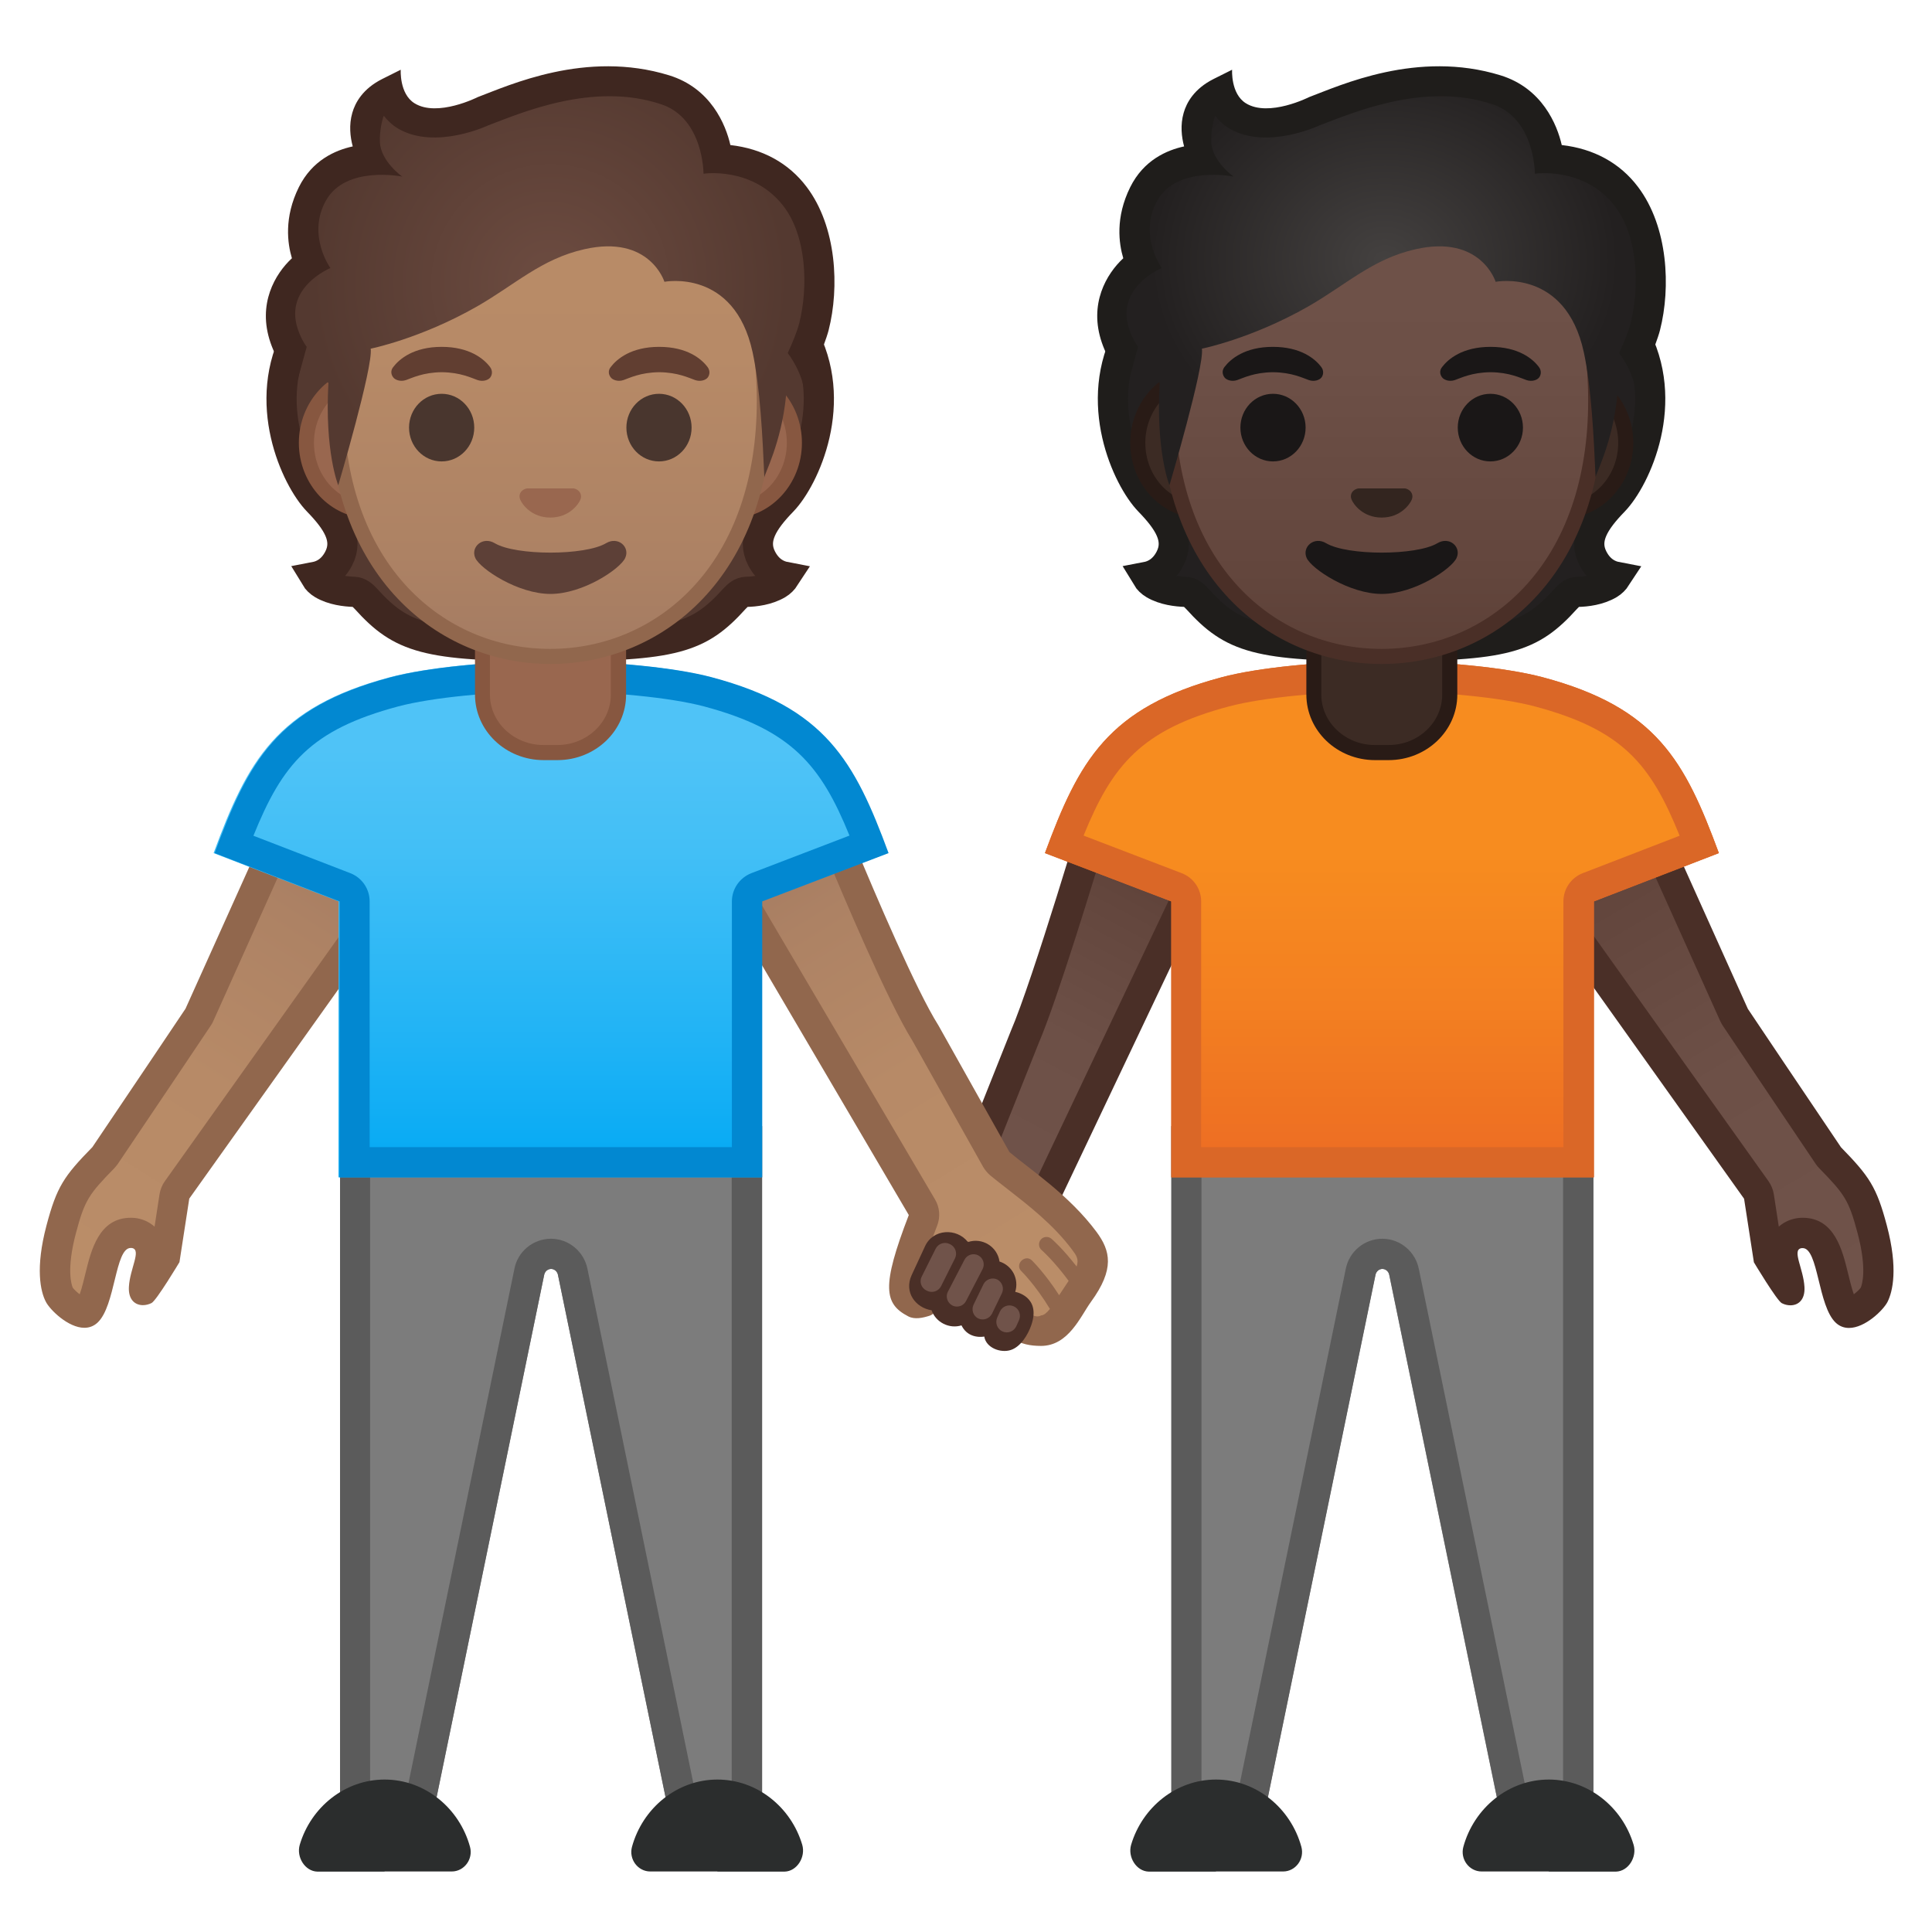 <svg viewBox="0 0 128 128" xmlns="http://www.w3.org/2000/svg" xmlns:xlink="http://www.w3.org/1999/xlink">
  <g>
    <g id="pants_3_">
      <g id="pants">
        <path d="M105.56,74.61v48.08h-5.65l-7.87-38.21c-0.04-0.24-0.24-0.41-0.46-0.41s-0.42,0.17-0.46,0.41l-7.87,38.21 h-5.65V74.61H105.56z" fill="#7C7C7C"/>
      </g>
      <g id="pants_x5F_stroke">
        <path d="M103.56,76.61v44.08h-2.02l-7.53-36.58c-0.22-1.18-1.24-2.04-2.43-2.04s-2.2,0.86-2.42,2l-7.54,36.61 h-2.02V76.61H103.56 M105.56,74.61H77.61v48.08h5.65l7.87-38.21c0.04-0.24,0.24-0.41,0.46-0.41s0.42,0.17,0.46,0.41l7.87,38.21 h5.65V74.61L105.56,74.61z" fill="#5B5B5B"/>
      </g>
    </g>
    <g id="shoes_1_">
      <path d="M102.61,124h4.45c0.82-0.02,1.41-0.96,1.17-1.78c-0.74-2.49-2.99-4.32-5.62-4.32 c-2.68,0-4.96,1.9-5.66,4.46c-0.22,0.82,0.39,1.63,1.21,1.63H102.61z" fill="#2B2D2D"/>
      <path d="M80.56,124h-4.45c-0.82-0.02-1.41-0.96-1.17-1.78c0.74-2.49,2.99-4.32,5.62-4.32 c2.68,0,4.96,1.9,5.66,4.46c0.22,0.82-0.39,1.63-1.21,1.63H80.56z" fill="#2B2D2D"/>
    </g>
    <g id="arm_x5F_left_3_">
      <g id="arm_x5F_left_x5F_fill">
        <linearGradient id="SVGID_1_" gradientTransform="matrix(-0.988 0.157 0.157 0.988 115.851 -8.227)" gradientUnits="userSpaceOnUse" x1="48.927" x2="64.514" y1="57.579" y2="78.198">
          <stop offset="0" style="stop-color:#5C4037"/>
          <stop offset="0.158" style="stop-color:#63463D"/>
          <stop offset="0.533" style="stop-color:#6D5047"/>
          <stop offset="1" style="stop-color:#70534A"/>
        </linearGradient>
        <path d="M65.65,83.21c-0.43,0-0.84-0.1-1.18-0.3c-1.02-0.59-1.48-2.06-0.98-3.15l4.41-11.06 c1.28-2.97,4.06-12.17,4.83-14.76l6.99-0.51l0.68,2.32L68.02,81.81C67.64,82.64,66.67,83.21,65.65,83.21L65.65,83.21z" fill="url(#SVGID_1_)"/>
        <path d="M78.99,54.49l0.34,1.17L67.11,81.41c-0.21,0.46-0.83,0.8-1.46,0.8c-0.26,0-0.49-0.06-0.68-0.17 c-0.58-0.33-0.85-1.24-0.57-1.87c0.01-0.03,0.02-0.06,0.04-0.08l4.38-10.99c1.22-2.84,3.7-10.98,4.67-14.21L78.99,54.49 M80.45,52.38L71.96,53c0,0-3.53,11.93-5,15.33l-4.39,11.02c-0.7,1.55-0.08,3.58,1.39,4.43c0.51,0.29,1.09,0.43,1.68,0.43 c1.35,0,2.71-0.73,3.28-1.96l12.54-26.41L80.45,52.38L80.45,52.38z" fill="#4A2F27"/>
      </g>
    </g>
    <g id="arm_x5F_right">
      <linearGradient id="SVGID_2_" gradientTransform="matrix(-1 0 0 1 127.463 0)" gradientUnits="userSpaceOnUse" x1="23.109" x2="4.77" y1="54.604" y2="85.8">
        <stop offset="0" style="stop-color:#5C4037"/>
        <stop offset="0.158" style="stop-color:#63463D"/>
        <stop offset="0.533" style="stop-color:#6D5047"/>
        <stop offset="1" style="stop-color:#70534A"/>
      </linearGradient>
      <path d="M122.5,86.97c-0.08,0-0.13-0.02-0.19-0.08c-0.36-0.33-0.64-1.46-0.84-2.29 c-0.35-1.44-0.72-2.93-2.04-2.93c-0.12,0-0.23,0.01-0.35,0.04c-0.35,0.08-0.64,0.29-0.81,0.59c-0.33,0.57-0.15,1.19,0.04,1.85 c0.1,0.37,0.22,0.78,0.24,1.14c0,0.04,0,0.08,0,0.11c-0.29-0.37-0.89-1.31-1.4-2.14l-0.62-4.01c-0.02-0.15-0.08-0.3-0.17-0.43 l-14.97-21.01l-0.22-2.79l7.99-0.49l5.72,12.7c0.02,0.05,0.05,0.1,0.08,0.15c0,0,4.24,6.32,6.17,9.17 c0.03,0.05,0.07,0.09,0.11,0.14c1.76,1.8,2.16,2.36,2.79,4.74c0.74,2.81,0.28,4.04,0.12,4.35 C123.99,86.11,123.08,86.97,122.5,86.97z" fill="url(#SVGID_2_)"/>
      <path d="M108.54,55.58l5.43,12.07c0.05,0.1,0.1,0.2,0.16,0.29c0,0,4.24,6.33,6.17,9.18 c0.07,0.1,0.14,0.19,0.23,0.28c1.68,1.72,1.96,2.11,2.54,4.3c0.64,2.41,0.29,3.42,0.21,3.61c-0.09,0.13-0.28,0.3-0.46,0.44 c-0.15-0.42-0.29-1.01-0.38-1.38c-0.38-1.56-0.9-3.69-3.01-3.69h0c-0.19,0-0.39,0.02-0.58,0.07c-0.38,0.09-0.72,0.27-1,0.52 l-0.33-2.15c-0.05-0.31-0.17-0.6-0.35-0.86l-14.81-20.78l-0.12-1.5L108.54,55.58 M109.8,53.5l-9.7,0.6l0.32,4.08l15.13,21.24 l0.65,4.21c0,0,1.52,2.54,1.85,2.71c0.18,0.09,0.37,0.14,0.57,0.14c0.51,0,0.98-0.35,0.93-1.22c-0.07-1.2-0.83-2.42-0.23-2.56 c0.04-0.01,0.08-0.01,0.11-0.01c1.05,0,1,3.84,2.2,4.95c0.26,0.24,0.56,0.34,0.87,0.34c1.07,0,2.27-1.18,2.55-1.72 c0.35-0.69,0.71-2.23-0.04-5.06c-0.68-2.57-1.17-3.27-3.04-5.19c-1.93-2.85-6.17-9.17-6.17-9.17 C114.3,63.5,109.8,53.5,109.8,53.5L109.8,53.5z" fill="#4A2F27"/>
    </g>
    <g id="shirt">
      <g id="shirt_x5F_fill">
        <linearGradient id="SVGID_3_" gradientTransform="matrix(-1 0 0 1 127.463 0)" gradientUnits="userSpaceOnUse" x1="35.917" x2="35.917" y1="44.815" y2="77">
          <stop offset="0.366" style="stop-color:#F78C1F"/>
          <stop offset="0.672" style="stop-color:#F47F12"/>
          <stop offset="1" style="stop-color:#EF6C00"/>
        </linearGradient>
        <path d="M78.59,77V59.72c0-0.41-0.26-0.79-0.64-0.93l-7.44-2.85c2.11-5.49,4.09-8.35,10.68-10.1 c2.3-0.61,6.45-1.03,10.32-1.03h0.16c3.84,0,7.97,0.41,10.27,1.03c6.59,1.75,8.49,4.49,10.64,10.11l-7.35,2.84 c-0.39,0.15-0.64,0.52-0.64,0.93V77H78.59z" fill="url(#SVGID_3_)"/>
        <path d="M91.67,45.81c3.76,0,7.79,0.4,10.01,0.99c5.81,1.55,7.68,3.81,9.6,8.57l-6.42,2.48 c-0.77,0.3-1.28,1.04-1.28,1.87V76h-24V59.72c0-0.83-0.51-1.57-1.29-1.87l-6.5-2.49c1.89-4.66,3.83-7.02,9.64-8.56 c2.23-0.59,6.27-0.99,10.06-0.99l0.08,0L91.67,45.81 M91.67,43.81c-0.03,0-0.05,0-0.08,0c-0.03,0-0.05,0-0.08,0 c-3.98,0-8.17,0.42-10.57,1.06c-7.55,2.01-9.46,5.56-11.71,11.65l8.37,3.2V78h28V59.72l8.28-3.2 c-2.25-6.09-4.12-9.64-11.67-11.65C99.8,44.23,95.65,43.81,91.67,43.81L91.67,43.81z" fill="#DA6727"/>
      </g>
      <g id="shirt_x5F_stroke">
        <linearGradient id="SVGID_4_" gradientUnits="userSpaceOnUse" x1="91.546" x2="91.546" y1="44.815" y2="77">
          <stop offset="0.366" style="stop-color:#F78C1F"/>
          <stop offset="0.68" style="stop-color:#F37F21"/>
          <stop offset="1" style="stop-color:#ED6D23"/>
        </linearGradient>
        <path d="M78.59,77V59.72c0-0.41-0.26-0.79-0.64-0.93l-7.44-2.85c2.11-5.49,4.09-8.35,10.68-10.1 c2.3-0.61,6.45-1.03,10.32-1.03h0.16c3.84,0,7.97,0.41,10.27,1.03c6.59,1.75,8.49,4.49,10.64,10.11l-7.35,2.84 c-0.39,0.15-0.64,0.52-0.64,0.93V77H78.59z" fill="url(#SVGID_4_)"/>
        <path d="M91.67,45.81c3.76,0,7.79,0.4,10.01,0.99c5.81,1.55,7.68,3.81,9.6,8.57l-6.42,2.48 c-0.77,0.3-1.28,1.04-1.28,1.87V76h-24V59.72c0-0.83-0.51-1.57-1.29-1.87l-6.5-2.49c1.89-4.66,3.83-7.02,9.64-8.56 c2.23-0.59,6.27-0.99,10.06-0.99l0.08,0L91.67,45.81 M91.67,43.81c-0.03,0-0.05,0-0.08,0c-0.03,0-0.05,0-0.08,0 c-3.98,0-8.17,0.42-10.57,1.06c-7.55,2.01-9.46,5.56-11.71,11.65l8.37,3.2V78h28V59.72l8.28-3.2 c-2.25-6.09-4.12-9.64-11.67-11.65C99.8,44.23,95.65,43.81,91.67,43.81L91.67,43.81z" fill="#DA6727"/>
      </g>
    </g>
    <g id="hair_2_">
      <path id="hair_x5F_fill_3_" d="M105.54,37c-0.67-1.29,0.1-2.48,1.38-3.8c1.44-1.49,3.84-6.59,1.29-11.14 c-0.48-0.07-7.42,0.03-9.18,0.03c-2.13,0-5.37,0-7.5,0c-2.13,0-5.37,0-7.5,0c-1.76,0-8.7-0.1-9.18-0.03 c-2.54,4.55-0.15,9.66,1.29,11.14c1.28,1.32,2.05,2.51,1.38,3.8c-0.44,0.85-1.08,1.13-1.55,1.22c0.12,0.2,0.29,0.36,0.49,0.48 c0.67,0.4,1.52,0.49,2.07,0.51c0.33,0.01,0.58,0.23,0.8,0.47c2.34,2.59,3.97,3.13,12.2,3.13c8.24,0,9.86-0.54,12.2-3.13 c0.22-0.24,0.46-0.46,0.8-0.47c0.55-0.01,1.4-0.11,2.07-0.51c0.2-0.12,0.36-0.28,0.49-0.48C106.62,38.13,105.98,37.85,105.54,37z" fill="#232020"/>
      <path id="hair_x5F_stroke_3_" d="M105.54,37 c-0.67-1.29,0.1-2.48,1.38-3.8c1.44-1.49,3.84-6.59,1.29-11.14c-0.48-0.07-7.42,0.03-9.18,0.03c-2.13,0-5.37,0-7.5,0 c-2.13,0-5.37,0-7.5,0c-1.76,0-8.7-0.1-9.18-0.03c-2.54,4.55-0.15,9.66,1.29,11.14c1.28,1.32,2.05,2.51,1.38,3.8 c-0.44,0.85-1.08,1.13-1.55,1.22c0.12,0.2,0.29,0.36,0.49,0.48c0.67,0.4,1.52,0.49,2.07,0.51c0.33,0.01,0.58,0.23,0.8,0.47 c2.34,2.59,3.97,3.13,12.2,3.13c8.24,0,9.86-0.54,12.2-3.13c0.22-0.24,0.46-0.46,0.8-0.47c0.55-0.01,1.4-0.11,2.07-0.51 c0.2-0.12,0.36-0.28,0.49-0.48C106.62,38.13,105.98,37.85,105.54,37z" fill="none" stroke="#1F1D1B" stroke-miterlimit="10" stroke-width="2"/>
    </g>
    <g id="neck">
      <g id="neck_x5F_fill_1_">
        <path d="M91.09,49.85c-2.23,0-4.05-1.72-4.05-3.84v-4.8h9v4.8c0,2.12-1.81,3.84-4.04,3.84H91.09z" fill="#3C2B24"/>
        <path d="M95.55,41.72v4.3c0,1.84-1.59,3.34-3.55,3.34h-0.91c-1.95,0-3.55-1.5-3.55-3.34v-4.3h4H95.55 M96.55,40.72h-5h-5v5.3c0,2.4,2.04,4.34,4.55,4.34H92c2.51,0,4.55-1.94,4.55-4.34V40.72L96.55,40.72z" fill="#291B16"/>
      </g>
    </g>
    <g id="ears">
      <g id="ears_x5F_fill_1_">
        <path d="M79.57,33.84c-2.31,0-4.19-2.02-4.19-4.5s1.88-4.5,4.19-4.5h23.95c2.31,0,4.19,2.02,4.19,4.5 s-1.88,4.5-4.19,4.5H79.57z" fill="#3C2B24"/>
        <path d="M103.52,25.34c2.04,0,3.69,1.79,3.69,4s-1.66,4-3.69,4h-3.23H82.8h-3.23c-2.04,0-3.69-1.79-3.69-4 s1.66-4,3.69-4h3.23h17.49H103.52 M103.52,24.34h-3.23H82.8h-3.23c-2.58,0-4.69,2.25-4.69,5s2.11,5,4.69,5h3.23h17.49h3.23 c2.58,0,4.69-2.25,4.69-5S106.1,24.34,103.52,24.34L103.52,24.34z" fill="#291B16"/>
      </g>
    </g>
    <g id="head">
      <g id="head_x5F_fill_1_">
        <linearGradient id="SVGID_5_" gradientTransform="matrix(1 0 0 1 -40.898 0)" gradientUnits="userSpaceOnUse" x1="132.435" x2="132.435" y1="43.625" y2="7.136">
          <stop offset="0" style="stop-color:#5C4037"/>
          <stop offset="0.158" style="stop-color:#63463D"/>
          <stop offset="0.533" style="stop-color:#6D5047"/>
          <stop offset="1" style="stop-color:#70534A"/>
        </linearGradient>
        <path d="M91.54,43.49c-6.83,0-14.19-5.3-14.19-16.94c0-9.32,5.42-19.39,14.19-19.39 s14.19,10.06,14.19,19.39C105.72,38.19,98.37,43.49,91.54,43.49z" fill="url(#SVGID_5_)"/>
        <path d="M91.54,7.66L91.54,7.66c3.44,0,6.87,1.88,9.41,5.16c2.76,3.55,4.27,8.43,4.27,13.73 c0,5.15-1.48,9.44-4.29,12.41c-2.46,2.6-5.8,4.03-9.4,4.03s-6.94-1.43-9.4-4.03c-2.81-2.97-4.29-7.26-4.29-12.41 c0-5.3,1.52-10.18,4.27-13.73C84.67,9.54,88.1,7.66,91.54,7.66 M91.54,6.66L91.54,6.66c-7.63,0-14.69,8.15-14.69,19.89 c0,11.67,7.28,17.44,14.69,17.44s14.69-5.77,14.69-17.44C106.22,14.81,99.16,6.66,91.54,6.66L91.54,6.66z" fill="#4A2F27"/>
      </g>
    </g>
    <path id="mouth_1_" d="M95.23,35.99c-1.4,0.83-5.97,0.83-7.37,0c-0.8-0.48-1.62,0.25-1.29,0.98 c0.33,0.72,2.82,2.38,4.98,2.38s4.62-1.66,4.95-2.38C96.84,36.24,96.03,35.51,95.23,35.99z" fill="#1A1717"/>
    <path id="nose_1_" d="M93.23,32.4c-0.05-0.02-0.09-0.03-0.14-0.04h-3.1c-0.05,0.01-0.09,0.02-0.14,0.04 c-0.28,0.11-0.44,0.4-0.3,0.71c0.13,0.31,0.75,1.18,1.99,1.18c1.24,0,1.86-0.87,1.99-1.18C93.66,32.81,93.51,32.52,93.23,32.4z" fill="#33251F"/>
    <g id="eyes">
      <ellipse cx="84.34" cy="28.33" fill="#1A1717" rx="2.16" ry="2.24"/>
      <ellipse cx="98.74" cy="28.33" fill="#1A1717" rx="2.16" ry="2.24"/>
    </g>
    <g id="eyebrows_1_">
      <path d="M95.54,24.32c0.41-0.54,1.36-1.34,3.21-1.34s2.8,0.79,3.21,1.34c0.18,0.24,0.14,0.52,0.01,0.69 c-0.12,0.16-0.46,0.3-0.84,0.17c-0.38-0.13-1.13-0.51-2.37-0.52c-1.25,0.01-1.99,0.39-2.37,0.52c-0.38,0.13-0.73-0.02-0.84-0.17 C95.4,24.83,95.35,24.56,95.54,24.32z" fill="#1A1717"/>
      <path d="M81.12,24.32c0.41-0.54,1.36-1.34,3.21-1.34s2.8,0.79,3.21,1.34c0.18,0.24,0.14,0.52,0.01,0.69 c-0.12,0.16-0.46,0.3-0.84,0.17c-0.38-0.13-1.13-0.51-2.37-0.52c-1.25,0.01-1.99,0.39-2.37,0.52c-0.38,0.13-0.73-0.02-0.84-0.17 C80.99,24.83,80.94,24.56,81.12,24.32z" fill="#1A1717"/>
    </g>
    <g id="hair_x5F_front_1_">
      <g id="hair_x5F_fill_1_">
        <radialGradient id="SVGID_6_" cx="91.744" cy="17.278" gradientTransform="matrix(1 0 0 0.864 0 2.346)" gradientUnits="userSpaceOnUse" r="15.479">
          <stop offset="1.542468e-03" style="stop-color:#444140"/>
          <stop offset="1" style="stop-color:#232020"/>
        </radialGradient>
        <path d="M86.6,7.55c-5.22,1.85-5.74-1.42-5.74-1.42c-2.83,1.41-0.97,4.45-0.97,4.45s-2.87-0.21-4.1,2.27 c-1.29,2.6-0.15,4.59-0.15,4.59s-2.76,1.75-1.68,4.95c0.72,2.12,2.87,2.97,2.87,2.97c-0.26,4.57,0.65,6.79,0.65,6.79 s2.32-7.85,2.15-9.05c0,0,3.3-0.66,7.05-2.8c2.53-1.45,4.26-3.15,7.11-3.79c4.33-0.98,5.3,2.16,5.3,2.16s4.63-0.91,5.84,4.66 c0.5,2.29,0.67,5.73,0.78,8.31c-0.02-0.2,1.13-2.27,1.44-5.44c0.09-0.95,1.44-2.83,1.87-4.55c0.94-3.75-0.29-6.7-0.88-7.58 c-1.07-1.61-3.61-3.83-5.52-3.51c0.1-2.04-1.51-3.94-3.45-4.59C93.87,4.17,88.16,6.99,86.6,7.55z" fill="url(#SVGID_6_)"/>
      </g>
      <g id="hair_x5F_stroke_1_">
        <path d="M108.52,12.38c-1.19-1.58-2.93-2.53-5.05-2.77c-0.31-1.36-1.3-3.77-4.06-4.62 c-5.51-1.7-10.64,0.68-12.67,1.44c0,0-2.68,1.36-4.2,0.41c-1.01-0.63-0.91-2.22-0.91-2.22l-1.22,0.61 c-1.3,0.65-1.8,1.58-1.99,2.25c-0.23,0.8-0.14,1.59,0.03,2.22c-1.15,0.25-2.68,0.91-3.57,2.7c-1,2.02-0.75,3.74-0.46,4.71 c-1.11,1.03-2.3,3.02-1.42,5.59c0.43,1.25,1.04,1.96,1.78,2.53l0.62-2.25c-0.2-0.27-0.36-0.58-0.5-0.93 c-1.2-2.96,2.07-4.29,2.07-4.29s-1.58-2.19-0.29-4.48c1.31-2.34,5.05-1.58,5.05-1.58s-1.42-1-1.48-2.28 c-0.04-0.78,0.19-1.64,0.26-1.75c0.23,0.3,0.55,0.62,0.98,0.87c2.48,1.41,5.95-0.24,5.95-0.24c2.04-0.76,6.92-2.93,11.48-1.38 c2.78,0.95,2.77,4.59,2.77,4.59s3.18-0.49,5.23,2.06c1.65,2.06,1.69,5.52,1.12,7.81c-0.15,0.6-0.45,1.31-0.77,2.01 c0,0,0.98,1.25,1.12,2.66c0,0,1.35-3.21,1.59-4.18C110.7,19.05,110.52,15.02,108.52,12.38z" fill="#1F1D1B"/>
      </g>
    </g>
  </g>
  <g>
    <g id="hair_1_">
      <path id="hair_x5F_fill_2_" d="M50.46,37c-0.67-1.29,0.1-2.48,1.38-3.8c1.44-1.49,3.84-6.59,1.29-11.14 c-0.48-0.07-7.42,0.03-9.18,0.03c-2.13,0-5.37,0-7.5,0c-2.13,0-5.37,0-7.5,0c-1.76,0-8.7-0.1-9.18-0.03 c-2.54,4.55-0.15,9.66,1.29,11.14c1.28,1.32,2.05,2.51,1.38,3.8c-0.44,0.85-1.08,1.13-1.55,1.22c0.12,0.2,0.29,0.36,0.49,0.48 c0.67,0.4,1.52,0.49,2.07,0.51c0.33,0.01,0.58,0.23,0.8,0.47c2.34,2.59,3.97,3.13,12.2,3.13c8.24,0,9.86-0.54,12.2-3.13 c0.22-0.24,0.46-0.46,0.8-0.47c0.55-0.01,1.4-0.11,2.07-0.51c0.2-0.12,0.36-0.28,0.49-0.48C51.54,38.13,50.9,37.85,50.46,37z" fill="#543930"/>
      <path id="hair_x5F_stroke_2_" d="M50.46,37 c-0.67-1.29,0.1-2.48,1.38-3.8c1.44-1.49,3.84-6.59,1.29-11.14c-0.48-0.07-7.42,0.03-9.18,0.03c-2.13,0-5.37,0-7.5,0 c-2.13,0-5.37,0-7.5,0c-1.76,0-8.7-0.1-9.18-0.03c-2.54,4.55-0.15,9.66,1.29,11.14c1.28,1.32,2.05,2.51,1.38,3.8 c-0.44,0.85-1.08,1.13-1.55,1.22c0.12,0.2,0.29,0.36,0.49,0.48c0.67,0.4,1.52,0.49,2.07,0.51c0.33,0.01,0.58,0.23,0.8,0.47 c2.34,2.59,3.97,3.13,12.2,3.13c8.24,0,9.86-0.54,12.2-3.13c0.22-0.24,0.46-0.46,0.8-0.47c0.55-0.01,1.4-0.11,2.07-0.51 c0.2-0.12,0.36-0.28,0.49-0.48C51.54,38.13,50.9,37.85,50.46,37z" fill="none" stroke="#3F2720" stroke-miterlimit="10" stroke-width="2"/>
    </g>
    <g id="pants_6_">
      <g id="pants_10_">
        <path d="M22.53,74.61v48.08h5.65l7.87-38.21c0.04-0.24,0.24-0.41,0.46-0.41c0.22,0,0.42,0.17,0.46,0.41 l7.87,38.21h5.65V74.61H22.53z" fill="#7C7C7C"/>
      </g>
      <g id="pants_x5F_stroke_3_">
        <path d="M48.48,76.61v44.08h-2.02l-7.53-36.58c-0.22-1.18-1.24-2.04-2.43-2.04s-2.21,0.86-2.42,2l-7.54,36.61 h-2.02V76.61H48.48 M50.48,74.61H22.53v48.08h5.65l7.87-38.21c0.04-0.24,0.24-0.41,0.46-0.41c0.22,0,0.42,0.17,0.46,0.41 l7.87,38.21h5.65V74.61L50.48,74.61z" fill="#5B5B5B"/>
      </g>
    </g>
    <g id="shoes_5_">
      <path d="M25.48,124h-4.45c-0.82-0.02-1.41-0.96-1.17-1.78c0.74-2.49,2.99-4.32,5.62-4.32 c2.68,0,4.96,1.9,5.66,4.46c0.22,0.82-0.39,1.63-1.21,1.63H25.48z" fill="#2B2D2D"/>
      <path d="M47.53,124h4.45c0.82-0.02,1.41-0.96,1.17-1.78c-0.74-2.49-2.99-4.32-5.62-4.32 c-2.68,0-4.96,1.9-5.66,4.46c-0.22,0.82,0.39,1.63,1.21,1.63H47.53z" fill="#2B2D2D"/>
    </g>
    <g id="arm_x5F_left">
      <g id="arm_x5F_left_x5F_fill_1_">
        <linearGradient id="SVGID_7_" gradientTransform="matrix(1 0 0 1 -40.898 0)" gradientUnits="userSpaceOnUse" x1="64.188" x2="46.287" y1="55.72" y2="83.986">
          <stop offset="0" style="stop-color:#A47B62"/>
          <stop offset="0.191" style="stop-color:#AD8264"/>
          <stop offset="0.551" style="stop-color:#B78A67"/>
          <stop offset="1" style="stop-color:#BA8D68"/>
        </linearGradient>
        <path d="M5.59,86.97c-0.57,0-1.49-0.85-1.66-1.18c-0.16-0.31-0.62-1.54,0.12-4.35 c0.63-2.38,1.03-2.95,2.79-4.74c0.04-0.04,0.08-0.09,0.11-0.14c1.93-2.85,6.17-9.17,6.17-9.17c0.03-0.05,0.06-0.1,0.08-0.15 l5.72-12.7l7.99,0.49l-0.22,2.79L11.73,78.84c-0.09,0.13-0.15,0.27-0.17,0.43l-0.62,4.01c-0.5,0.83-1.11,1.77-1.4,2.14 c0-0.03,0-0.07,0-0.11c0.02-0.36,0.14-0.78,0.24-1.14c0.19-0.66,0.37-1.29,0.03-1.85c-0.17-0.3-0.46-0.51-0.81-0.59 c-0.12-0.03-0.23-0.04-0.35-0.04c-1.33,0-1.69,1.49-2.04,2.93c-0.2,0.83-0.48,1.96-0.84,2.29C5.72,86.95,5.67,86.97,5.59,86.97z" fill="url(#SVGID_7_)"/>
        <path d="M19.55,55.58l6.29,0.39l-0.12,1.5L10.92,78.26c-0.18,0.25-0.3,0.55-0.35,0.86l-0.33,2.15 c-0.28-0.25-0.62-0.43-0.99-0.52c-0.19-0.05-0.39-0.07-0.58-0.07c-2.11,0-2.63,2.13-3.01,3.69c-0.09,0.37-0.23,0.96-0.38,1.38 c-0.18-0.14-0.37-0.31-0.46-0.44c-0.08-0.18-0.43-1.2,0.21-3.61c0.58-2.19,0.86-2.58,2.54-4.3c0.08-0.09,0.16-0.18,0.23-0.28 c1.93-2.85,6.17-9.18,6.17-9.18c0.06-0.09,0.12-0.19,0.16-0.29L19.55,55.58 M18.29,53.5c0,0-4.5,10-6,13.33 c0,0-4.24,6.32-6.17,9.17c-1.88,1.92-2.36,2.62-3.04,5.19c-0.75,2.83-0.4,4.38-0.04,5.06c0.27,0.53,1.48,1.72,2.55,1.72 c0.31,0,0.61-0.1,0.87-0.34c1.2-1.11,1.15-4.95,2.2-4.95c0.04,0,0.07,0,0.11,0.01c0.6,0.15-0.16,1.36-0.23,2.56 c-0.05,0.87,0.42,1.22,0.93,1.22c0.19,0,0.39-0.05,0.57-0.14c0.33-0.17,1.85-2.71,1.85-2.71l0.65-4.21l15.13-21.24l0.32-4.08 L18.29,53.5L18.29,53.5z" fill="#91674D"/>
      </g>
    </g>
    <g id="arm_x5F_right_1_">
      <g id="arm_x5F_right_x5F_fill_1_">
        <linearGradient id="SVGID_8_" gradientTransform="matrix(-1 0 0 1 127.463 0)" gradientUnits="userSpaceOnUse" x1="78.213" x2="61.406" y1="56.829" y2="84.166">
          <stop offset="0" style="stop-color:#A47B62"/>
          <stop offset="0.191" style="stop-color:#AD8264"/>
          <stop offset="0.551" style="stop-color:#B78A67"/>
          <stop offset="1" style="stop-color:#BA8D68"/>
        </linearGradient>
        <path d="M68.55,88.17c-0.56,0-0.94,0-1.83-1.38c-0.38-0.58-0.62-1.08-0.84-1.52 c-0.49-0.99-0.96-1.93-2.38-2.1c-0.04,0-0.15-0.01-0.18-0.01c-1.27,0-1.6,1.29-1.82,2.14c-0.07,0.29-0.19,0.77-0.3,0.94 c-0.19,0.06-0.35,0.09-0.47,0.09c-0.86-0.42-1.42-0.71,0.42-5.47c0.11-0.29,0.08-0.6-0.07-0.87L48.06,57.87l-0.22-2.78l7.33-0.01 c0.97,2.37,4.4,10.62,6.15,13.38l4.68,8.35c0.06,0.11,0.14,0.2,0.23,0.28c0.32,0.27,0.7,0.56,1.11,0.88 c1.41,1.09,3.17,2.45,4.5,4.24c0.63,0.85,0.97,1.59-0.38,3.44c-0.15,0.2-0.3,0.44-0.46,0.7c-0.66,1.06-1.19,1.81-2.05,1.81 L68.55,88.17z" fill="url(#SVGID_8_)"/>
      </g>
      <g id="arm_x5F_right_x5F_stroke_1_">
        <path d="M72.65,81.62c-1.81-2.44-4.38-4.12-5.77-5.29l-4.71-8.4c-1.46-2.3-4.18-8.68-5.52-11.91l-2.08,0.21 c1.25,3.03,4.24,10.1,5.88,12.72l4.68,8.35c0.12,0.21,0.28,0.4,0.46,0.56c0.33,0.27,0.72,0.58,1.15,0.91 c1.36,1.06,3.06,2.37,4.3,4.04c0.27,0.36,0.45,0.61,0.29,1.1c-0.91-1.18-1.63-1.81-1.67-1.84c-0.21-0.18-0.53-0.15-0.7,0.05 c-0.18,0.21-0.16,0.52,0.05,0.7c0.01,0.01,0.82,0.72,1.79,2.04c-0.05,0.07-0.47,0.7-0.63,0.95c-0.94-1.46-1.77-2.27-1.81-2.31 c-0.45-0.43-1.16,0.27-0.69,0.72c0.01,0.01,0.93,0.91,1.89,2.5c-0.2,0.25-0.41,0.43-0.59,0.43c0,0-0.59,0.43-1.4-0.92 c-0.35-0.54-0.58-1.01-0.79-1.42c-0.51-1.02-1.2-2.42-3.16-2.65c-0.83-0.1-1.65,0.21-2.19,0.85c0.16-0.5,0.38-1.1,0.66-1.81 c0.22-0.57,0.17-1.21-0.14-1.73l-12.9-21.92l-1.96,0.62L60.21,80.5c-1.83,4.75-1.63,5.88-0.04,6.71c0.43,0.23,0.98,0.1,1.42-0.04 c1.03-0.34,0.75-3,1.73-3c0.02,0,0.04,0,0.07,0c1.41,0.17,1.85,2.16,2.5,3.17c0.83,1.28,1.58,1.83,3.08,1.83 c1.83,0,2.62-1.97,3.31-2.92C73.86,84.08,73.57,82.87,72.65,81.62z" fill="#91674D"/>
      </g>
    </g>
    <g id="shirt_1_">
      <g id="shirt_x5F_fill_1_">
        <linearGradient id="SVGID_9_" gradientUnits="userSpaceOnUse" x1="36.466" x2="36.466" y1="43.814" y2="78">
          <stop offset="0.171" style="stop-color:#4FC3F7"/>
          <stop offset="0.369" style="stop-color:#42BFF6"/>
          <stop offset="0.735" style="stop-color:#20B3F5"/>
          <stop offset="1" style="stop-color:#03A9F4"/>
        </linearGradient>
        <path d="M47.08,44.87c-2.42-0.64-6.65-1.06-10.65-1.06c-4-0.01-8.19,0.42-10.61,1.06 c-7.55,2.01-9.42,5.56-11.67,11.65l8.28,3.2V78h28V59.72l8.37-3.2C56.54,50.43,54.62,46.88,47.08,44.87z" fill="url(#SVGID_9_)"/>
      </g>
      <g id="shirt_x5F_stroke_1_">
        <path d="M36.58,45.81c3.79,0,7.83,0.4,10.06,0.99c5.81,1.55,7.75,3.91,9.64,8.56l-6.5,2.49 c-0.77,0.3-1.29,1.04-1.29,1.87V76h-24V59.72c0-0.83-0.51-1.57-1.28-1.87l-6.42-2.48c1.92-4.76,3.79-7.02,9.6-8.57 c2.23-0.59,6.25-0.99,10.01-0.99l0.08,0L36.58,45.81 M36.58,43.81c-0.03,0-0.05,0-0.08,0c-0.03,0-0.05,0-0.08,0 c-3.98,0-8.13,0.42-10.53,1.06c-7.55,2.01-9.42,5.56-11.67,11.65l8.28,3.2V78h28V59.72l8.37-3.2 c-2.25-6.09-4.17-9.64-11.71-11.65C44.76,44.23,40.56,43.81,36.58,43.81L36.58,43.81z" fill="#0288D1"/>
      </g>
    </g>
    <g id="neck_1_">
      <g id="neck_x5F_fill">
        <path d="M36.01,49.85c-2.23,0-4.04-1.72-4.04-3.84v-4.8h9v4.8c0,2.12-1.82,3.84-4.05,3.84H36.01z" fill="#99674F"/>
        <path d="M40.47,41.72v4.3c0,1.84-1.59,3.34-3.55,3.34h-0.91c-1.95,0-3.55-1.5-3.55-3.34v-4.3h4H40.47 M41.47,40.72h-5h-5v5.3c0,2.4,2.04,4.34,4.55,4.34h0.91c2.51,0,4.55-1.94,4.55-4.34V40.72L41.47,40.72z" fill="#875740"/>
      </g>
    </g>
    <g id="ears_1_">
      <g id="ears_x5F_fill_2_">
        <path d="M24.49,33.84c-2.31,0-4.19-2.02-4.19-4.5s1.88-4.5,4.19-4.5h23.95c2.31,0,4.19,2.02,4.19,4.5 s-1.88,4.5-4.19,4.5H24.49z" fill="#99674F"/>
        <path d="M48.44,25.34c2.04,0,3.69,1.79,3.69,4s-1.66,4-3.69,4h-3.23H27.72h-3.23c-2.04,0-3.69-1.79-3.69-4 s1.66-4,3.69-4h3.23h17.49H48.44 M48.44,24.34h-3.23H27.72h-3.23c-2.58,0-4.69,2.25-4.69,5s2.11,5,4.69,5h3.23h17.49h3.23 c2.58,0,4.69-2.25,4.69-5S51.02,24.34,48.44,24.34L48.44,24.34z" fill="#875740"/>
      </g>
    </g>
    <g id="head_x5F_fill_2_">
      <linearGradient id="SVGID_10_" gradientTransform="matrix(1 0 0 1 -40.898 0)" gradientUnits="userSpaceOnUse" x1="77.356" x2="77.356" y1="43.625" y2="7.136">
        <stop offset="0" style="stop-color:#A47B62"/>
        <stop offset="0.191" style="stop-color:#AD8264"/>
        <stop offset="0.551" style="stop-color:#B78A67"/>
        <stop offset="1" style="stop-color:#BA8D68"/>
      </linearGradient>
      <path d="M36.46,43.49c-6.83,0-14.19-5.3-14.19-16.94c0-9.32,5.42-19.39,14.19-19.39 s14.19,10.06,14.19,19.39C50.64,38.19,43.29,43.49,36.46,43.49z" fill="url(#SVGID_10_)"/>
      <path d="M36.46,7.66L36.46,7.66c3.44,0,6.87,1.88,9.41,5.16c2.76,3.55,4.27,8.43,4.27,13.73 c0,5.15-1.48,9.44-4.29,12.41c-2.46,2.6-5.8,4.03-9.4,4.03s-6.94-1.43-9.4-4.03c-2.81-2.97-4.29-7.26-4.29-12.41 c0-5.3,1.52-10.18,4.27-13.73C29.59,9.54,33.02,7.66,36.46,7.66 M36.46,6.66L36.46,6.66c-7.63,0-14.69,8.15-14.69,19.89 c0,11.67,7.28,17.44,14.69,17.44c7.41,0,14.69-5.77,14.69-17.44C51.14,14.81,44.08,6.66,36.46,6.66L36.46,6.66z" fill="#91674D"/>
    </g>
    <path id="mouth_2_" d="M40.15,35.99c-1.4,0.83-5.97,0.83-7.37,0c-0.8-0.48-1.62,0.25-1.29,0.98 c0.33,0.72,2.82,2.38,4.98,2.38c2.16,0,4.62-1.66,4.95-2.38C41.76,36.24,40.95,35.51,40.15,35.99z" fill="#5D4037"/>
    <path id="nose_2_" d="M38.15,32.4c-0.05-0.02-0.09-0.03-0.14-0.04h-3.1c-0.05,0.01-0.09,0.02-0.14,0.04 c-0.28,0.11-0.44,0.4-0.3,0.71c0.13,0.31,0.75,1.18,1.99,1.18c1.24,0,1.86-0.87,1.99-1.18C38.58,32.81,38.43,32.52,38.15,32.4z" fill="#99674F"/>
    <g id="eyes_2_">
      <ellipse cx="29.26" cy="28.33" fill="#49362E" rx="2.16" ry="2.24"/>
      <ellipse cx="43.66" cy="28.33" fill="#49362E" rx="2.16" ry="2.24"/>
    </g>
    <g id="eyebrows_2_">
      <path d="M40.46,24.32c0.41-0.54,1.36-1.34,3.21-1.34s2.8,0.79,3.21,1.34c0.18,0.24,0.14,0.52,0.01,0.69 c-0.12,0.16-0.46,0.3-0.84,0.17c-0.38-0.13-1.13-0.51-2.37-0.52c-1.25,0.01-1.99,0.39-2.37,0.52c-0.38,0.13-0.73-0.02-0.84-0.17 C40.32,24.83,40.27,24.56,40.46,24.32z" fill="#613E31"/>
      <path d="M26.05,24.32c0.41-0.54,1.36-1.34,3.21-1.34c1.84,0,2.8,0.79,3.21,1.34c0.18,0.24,0.14,0.52,0.01,0.69 c-0.12,0.16-0.46,0.3-0.84,0.17c-0.38-0.13-1.13-0.51-2.37-0.52c-1.25,0.01-1.99,0.39-2.37,0.52c-0.38,0.13-0.73-0.02-0.84-0.17 C25.91,24.83,25.86,24.56,26.05,24.32z" fill="#613E31"/>
    </g>
    <g id="hair_x5F_front">
      <radialGradient id="hair_x5F_fill_4_" cx="36.453" cy="18.755" gradientUnits="userSpaceOnUse" r="15.762">
        <stop offset="0" style="stop-color:#6D4C41"/>
        <stop offset="1" style="stop-color:#543930"/>
      </radialGradient>
      <path id="hair_x5F_fill" d="M31.53,7.55c-5.22,1.85-5.74-1.42-5.74-1.42 c-2.83,1.41-0.97,4.45-0.97,4.45s-2.87-0.21-4.1,2.27c-1.29,2.6-0.15,4.59-0.15,4.59s-2.76,1.75-1.68,4.95 c0.72,2.12,2.87,2.97,2.87,2.97c-0.26,4.57,0.65,6.79,0.65,6.79s2.32-7.85,2.15-9.05c0,0,3.3-0.66,7.05-2.8 c2.53-1.45,4.26-3.15,7.11-3.79c4.33-0.98,5.3,2.16,5.3,2.16s4.63-0.91,5.84,4.66c0.5,2.29,0.67,5.73,0.78,8.31 c-0.02-0.2,1.13-2.27,1.44-5.44c0.09-0.95,1.44-2.83,1.87-4.55c0.94-3.75-0.29-6.7-0.88-7.58c-1.07-1.61-3.61-3.83-5.52-3.51 c0.1-2.04-1.51-3.94-3.45-4.59C38.8,4.17,33.08,6.99,31.53,7.55z" fill="url(#hair_x5F_fill_4_)"/>
      <g id="hair_x5F_stroke">
        <path d="M53.44,12.38c-1.19-1.58-2.93-2.53-5.05-2.77c-0.31-1.36-1.3-3.77-4.06-4.62 c-5.51-1.7-10.64,0.68-12.67,1.44c0,0-2.68,1.36-4.2,0.41c-1.01-0.63-0.91-2.22-0.91-2.22l-1.22,0.61 c-1.3,0.65-1.8,1.58-1.99,2.25c-0.23,0.8-0.14,1.59,0.03,2.22c-1.15,0.25-2.68,0.91-3.57,2.7c-1,2.02-0.75,3.74-0.46,4.71 c-1.11,1.03-2.3,3.02-1.42,5.59c0.43,1.25,1.04,1.96,1.78,2.53l0.62-2.25c-0.2-0.27-0.36-0.58-0.5-0.93 c-1.2-2.96,2.07-4.29,2.07-4.29s-1.58-2.19-0.29-4.48c1.31-2.34,5.05-1.58,5.05-1.58s-1.42-1-1.48-2.28 c-0.04-0.78,0.19-1.64,0.26-1.75c0.23,0.3,0.55,0.62,0.98,0.87c2.48,1.41,5.95-0.24,5.95-0.24c2.04-0.76,6.92-2.93,11.48-1.38 c2.78,0.95,2.77,4.59,2.77,4.59s3.18-0.49,5.23,2.06c1.65,2.06,1.69,5.52,1.12,7.81c-0.15,0.6-0.45,1.31-0.77,2.01 c0,0,0.98,1.25,1.12,2.66c0,0,1.35-3.21,1.59-4.18C55.62,19.05,55.44,15.02,53.44,12.38z" fill="#3F2720"/>
      </g>
    </g>
  </g>
  <g id="fingers_1_">
    <g id="fingers_x5F_stroke_1_">
      <path d="M67.26,85.59c0.13-0.41,0.09-0.84-0.1-1.22c-0.2-0.38-0.53-0.66-0.94-0.79c0,0,0,0,0,0 c-0.14-0.99-1.15-1.61-2.09-1.29c-0.74-0.95-2.32-0.89-2.85,0.29l-0.89,1.92c-0.5,1.11,0.26,2.14,1.33,2.31 c0.28,0.8,1.17,1.25,1.98,1c0.47,0.96,1.51,0.74,1.51,0.74c0.12,0.76,1.1,1.11,1.76,0.89c0.65-0.21,1.13-1,1.35-1.63 C69,85.88,67.26,85.59,67.26,85.59z" fill="#4A2F27"/>
    </g>
    <path d="M66.41,88.21L66.41,88.21c0.35,0.16,0.76,0.01,0.92-0.34l0.18-0.4c0.16-0.35,0.01-0.76-0.34-0.92l0,0 c-0.35-0.16-0.76-0.01-0.92,0.34l-0.18,0.4C65.91,87.64,66.07,88.05,66.41,88.21z" fill="#70534A"/>
    <path d="M64.81,87.35L64.81,87.35c0.33,0.16,0.74,0.02,0.91-0.31l0.66-1.36c0.16-0.33,0.02-0.74-0.31-0.91l0,0 c-0.33-0.16-0.74-0.02-0.91,0.31l-0.66,1.36C64.34,86.78,64.48,87.19,64.81,87.35z" fill="#70534A"/>
    <path d="M63.09,86.49L63.09,86.49c0.33,0.17,0.74,0.04,0.91-0.29l1.1-2.12c0.17-0.33,0.04-0.74-0.29-0.91l0,0 c-0.33-0.17-0.74-0.04-0.91,0.29l-1.1,2.12C62.63,85.9,62.76,86.31,63.09,86.49z" fill="#70534A"/>
    <path d="M61.38,85.5l0.04,0.02c0.34,0.17,0.76,0.03,0.93-0.31l0.92-1.84c0.17-0.34,0.03-0.76-0.31-0.93l-0.04-0.02 c-0.34-0.17-0.76-0.03-0.93,0.31l-0.92,1.84C60.89,84.91,61.03,85.33,61.38,85.5z" fill="#70534A"/>
  </g>
</svg>